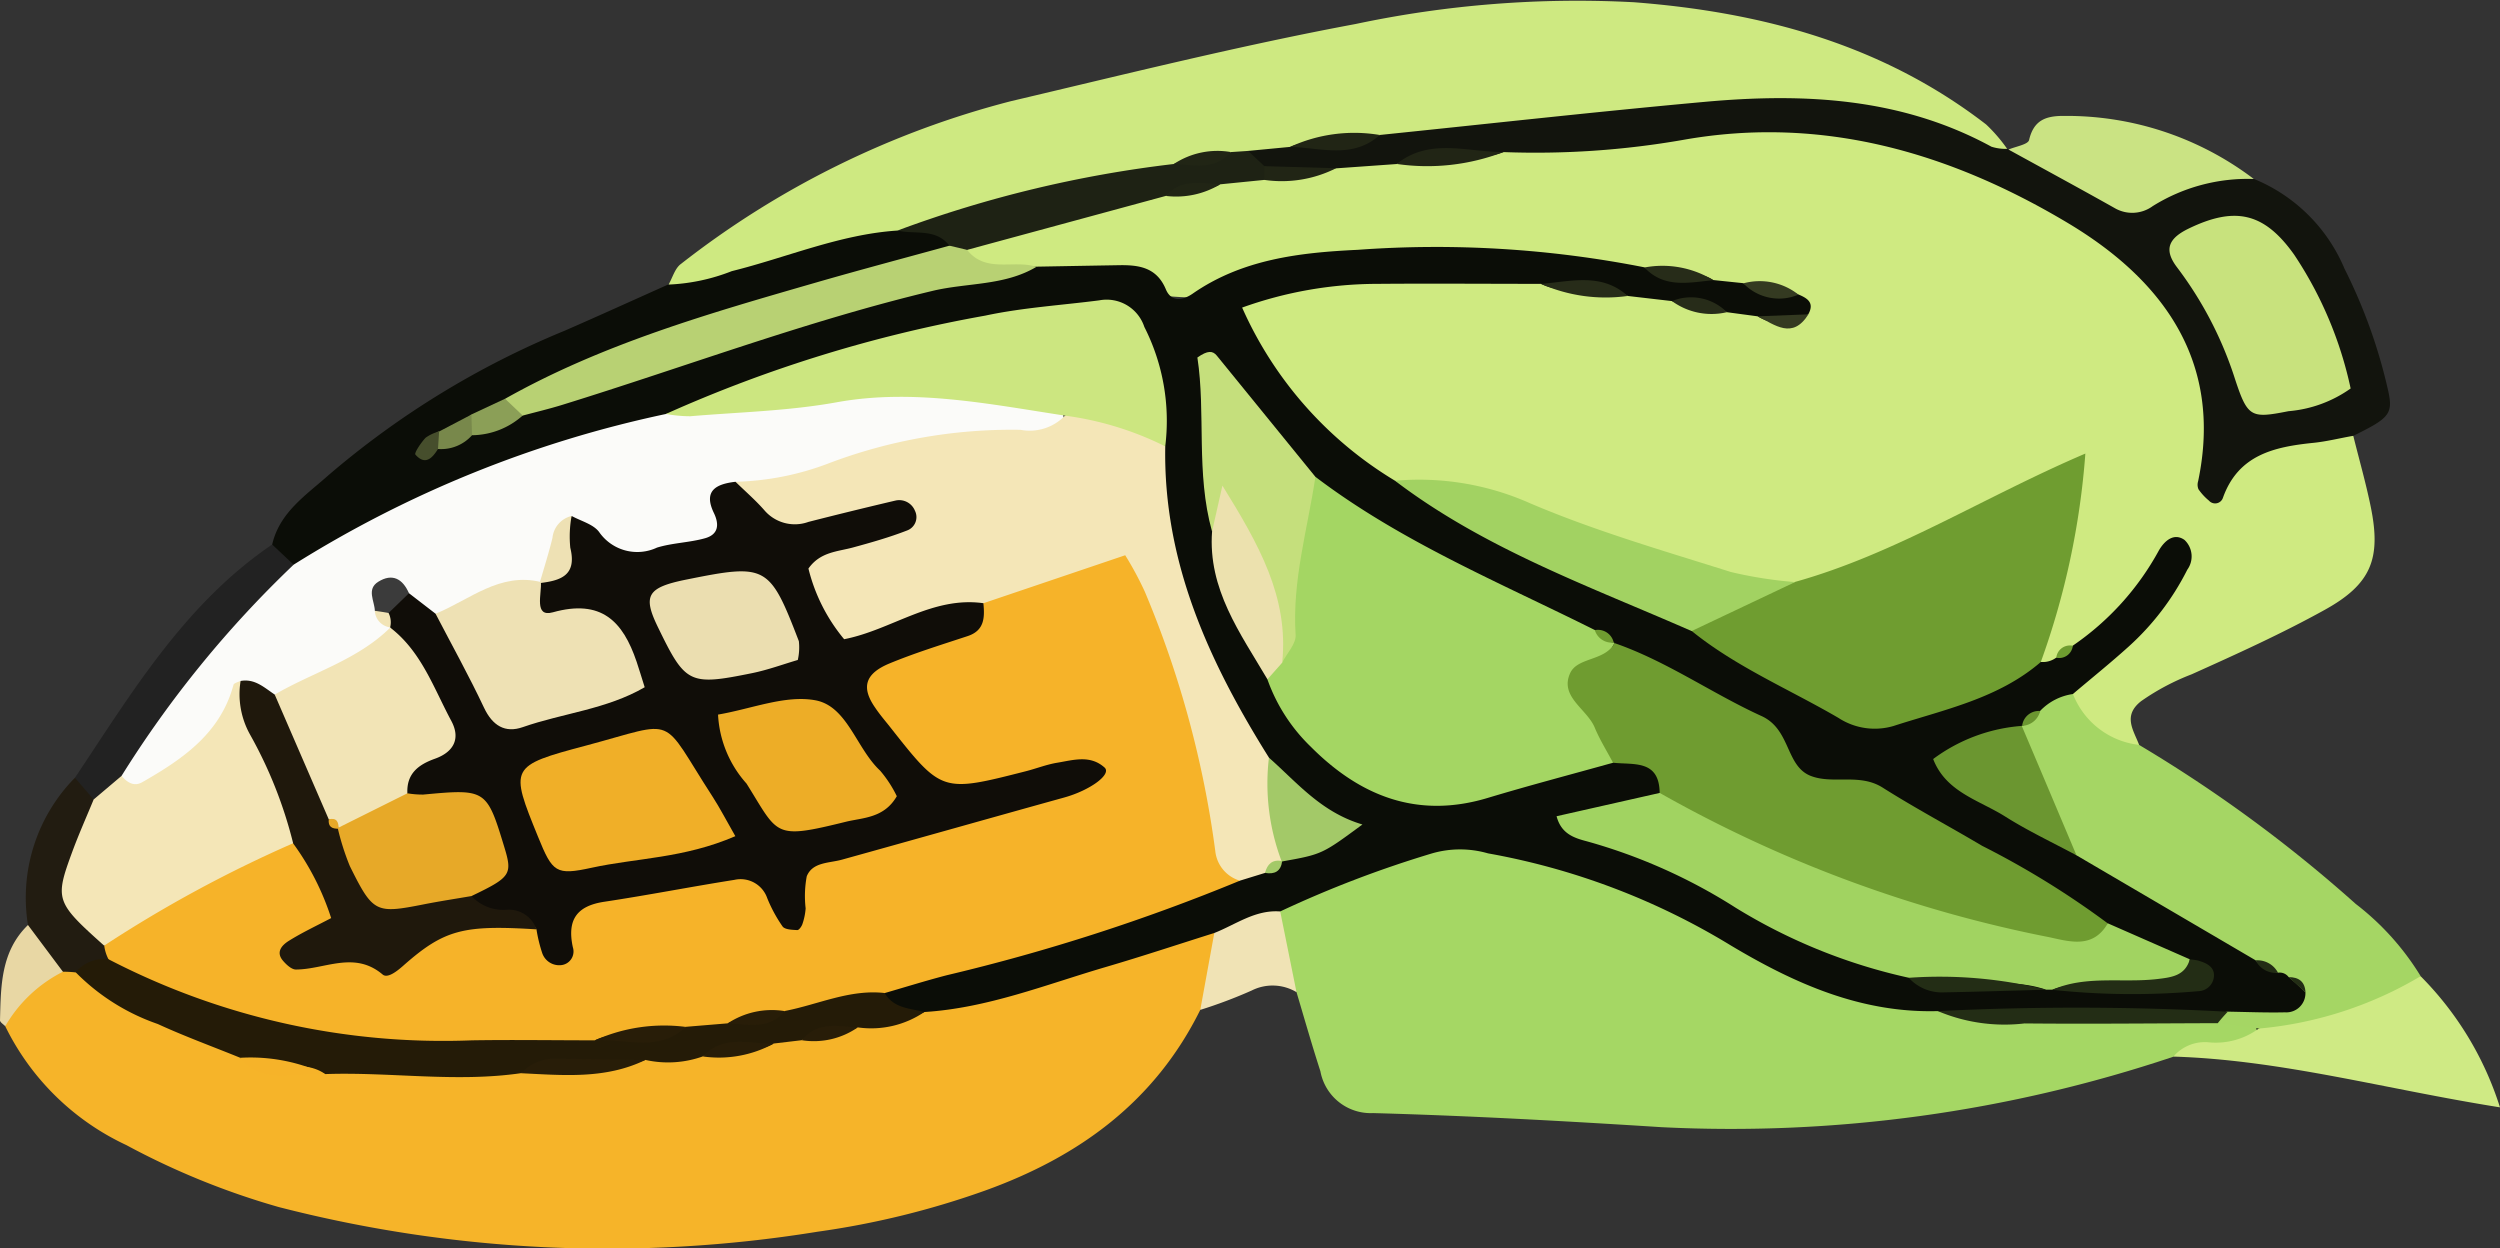 <svg xmlns="http://www.w3.org/2000/svg" width="109.304" height="54.579" viewBox="0 0 109.304 54.579">
  <rect x="0" y="0" width="109.304" height="54.579" fill="#333333" stroke="none"/>
  <g id="とうもろこし" transform="translate(-68.99 -603.835)">
    <path id="パス_2635" data-name="パス 2635" d="M185.72,624.467c.258,1.04.555,2.073.768,3.122.456,2.249.02,3.365-2.012,4.489-1.884,1.044-3.857,1.936-5.824,2.821a10.178,10.178,0,0,0-2.207,1.173c-.814.638-.333,1.264-.087,1.911-1.913.828-2.627-.416-3.223-1.862.234-2.369,3.056-2.6,3.545-4.394a9.7,9.7,0,0,1-2.691,2.476,4.188,4.188,0,0,1-1.468.452,1.093,1.093,0,0,1-.794-.566c-.445-2.422,1.383-4.536.947-7.162-4.068,1.389-7.509,4.246-11.87,4.674-3.626-.125-6.849-1.726-10.182-2.861a26.832,26.832,0,0,0-6.852-1.6c-3.208-.762-4.706-3.471-6.5-5.8-1.409-1.83-.785-2.931,1.377-3.612,3.741-1.18,7.541-.561,11.317-.645a10.865,10.865,0,0,0,3.785.66,14.656,14.656,0,0,1,2.079.1,10.72,10.72,0,0,0,2.344.62,7.087,7.087,0,0,1,1.385.152,1.944,1.944,0,0,1,.605.2c-.037-.021.13-.182.13-.182a2.443,2.443,0,0,0-.223-.12,11.365,11.365,0,0,0-1.464-.1,5.059,5.059,0,0,1-1.407-.245,6.349,6.349,0,0,0-3.146-.446c-5.072-.674-10.295-1.817-15.162.079-3.77,1.468-7.206-.137-10.776.184-1.208-.111-2.517.006-3.183-1.364,1.915-3.23,5.5-2.346,8.307-3.39a11.466,11.466,0,0,0,2.7-.427,10.918,10.918,0,0,1,2.128-.3,10.486,10.486,0,0,0,3.142-.479,12.446,12.446,0,0,1,2.731-.3,13.169,13.169,0,0,0,4.373-.446c3.322-.471,6.679-.445,10.02-.888,6.424-.851,12.08,1.623,17.138,5.279a10.948,10.948,0,0,1,4.707,9.632C182.013,624.537,183.631,622.886,185.72,624.467Z" transform="translate(-13.842 -1.581)" fill="#cfea81"/>
    <path id="パス_2636" data-name="パス 2636" d="M149.723,620.7l-1.343-.18c-.742-.451-1.639-.132-2.4-.486l-1.935-.224c-1.2-.634-2.587.064-3.792-.529-2.383,0-4.767-.02-7.15,0a17.541,17.541,0,0,0-5.916,1.037,16.767,16.767,0,0,0,6.679,7.567c4.531,1.714,8.895,3.8,13.249,5.91a16.8,16.8,0,0,1,2.118,1.275c3.276,2.315,6.657,3.495,10.485,1.219a3.564,3.564,0,0,1,2.388-.478.981.981,0,0,0,.677-.19,1.484,1.484,0,0,0,.722-.522,11.977,11.977,0,0,0,3.77-4.174c.242-.409.65-.776,1.114-.448a.988.988,0,0,1,.123,1.3,11.466,11.466,0,0,1-2.572,3.369c-.786.71-1.614,1.375-2.423,2.061a2.755,2.755,0,0,1-1.139,1.4,7.221,7.221,0,0,1-.809.474,7.383,7.383,0,0,1-.887.384c-.957.4-2.383.695-.568,1.88,1.251.817,2.566,1.535,3.833,2.327a57.618,57.618,0,0,1,7.532,4.4c.415.281.831.561,1.251.842a3.786,3.786,0,0,1,.794.7,1.172,1.172,0,0,1,.022,1.529c-1.2.926-2.622.737-3.993.818q-5.546.014-11.086.009a17.184,17.184,0,0,1-8.61-2.11c-1.7-.87-3.459-1.649-5.13-2.577-5.17-2.872-10.292-2.551-15.418.073-1.075.294-2.113.709-3.179,1.038-4.324,1.331-8.458,3.406-13.136,3.364-.769-.181-1.483-.433-1.644-1.352a2.5,2.5,0,0,1,2.139-1.661c4.433-.973,8.674-2.589,13-3.893.316-.132.643-.244.966-.353.3-.133.617-.249.927-.368.3-.136.6-.249.907-.357.671-.293,1.348-.6.459-1.393a15,15,0,0,1-2.382-2.474,23.219,23.219,0,0,1-4.513-13.5c-.293-5.347-.982-5.91-6-4.931a95.955,95.955,0,0,0-14.471,4.063,69.742,69.742,0,0,0-13.437,5.217,6.216,6.216,0,0,1-3.39,1.091c-.572-.187-1.023-.456-.773-1.182.326-1.394,1.47-2.138,2.437-3a38.084,38.084,0,0,1,10.335-6.33c1.526-.665,3.04-1.355,4.56-2.034A21.729,21.729,0,0,1,112.2,616.1c.988.123,1.988.232,2.429,1.342-.538,1.286-1.722,1.434-2.888,1.757a130.1,130.1,0,0,0-15.927,5.233,12.3,12.3,0,0,1-1.75.777,2.827,2.827,0,0,0-1.283.642,1.188,1.188,0,0,1-.091.2s.181-.161.2-.179a3.069,3.069,0,0,1,1.053-.576,14.094,14.094,0,0,0,2.255-.967c7.155-2.611,14.221-5.54,21.991-5.8q1.8-.033,3.6-.064c.873-.015,1.659.085,2.064,1.057.24.574.751.479,1.173.186,2.173-1.509,4.686-1.795,7.207-1.915a47.016,47.016,0,0,1,12.543.765c.927.595,2.083-.044,3.01.556l1.315.137c.731.518,1.637.175,2.408.494.393.162.71.362.434.861A2,2,0,0,1,149.723,620.7Z" transform="translate(-3.889 -3.035)" fill="#0b0d07"/>
    <path id="パス_2637" data-name="パス 2637" d="M109.482,661.493c2.76-.172,5.31-1.2,7.923-1.966,1.592-.466,3.167-.99,4.75-1.489,1.179,1.373.122,2.338-.612,3.361-1.982,4.008-5.291,6.418-9.406,7.9a36.918,36.918,0,0,1-7.329,1.8,57.514,57.514,0,0,1-23.564-1.081,33.2,33.2,0,0,1-6.658-2.708,11.133,11.133,0,0,1-5.294-5.2,2.939,2.939,0,0,1,2.194-2.73,3.459,3.459,0,0,1,1.069,0c2.457,1.312,5.137,2.134,7.618,3.4,1.135.74,2.409.435,3.639.479,2.565,0,5.126-.011,7.686-.01,1.726-.039,3.471.2,5.165-.337a12.071,12.071,0,0,1,2.758-.312,9.829,9.829,0,0,0,3.086-.341,9.712,9.712,0,0,1,1.5-.283,18.421,18.421,0,0,0,2.471-.449C107.48,661.4,108.486,661.959,109.482,661.493Z" transform="translate(-0.075 -13.411)" fill="#f6b429"/>
    <path id="パス_2638" data-name="パス 2638" d="M143.2,655.893a48.354,48.354,0,0,1,6.645-2.541,4.4,4.4,0,0,1,2.441,0,30.738,30.738,0,0,1,10.614,4.024c2.786,1.666,5.7,2.967,9.054,2.873,3.968.64,7.963.109,11.941.281a7.776,7.776,0,0,1,1.821.114c.529.926-.049,1.172-.8,1.283-.883.131-1.819-.184-2.66.315a60.764,60.764,0,0,1-22.383,3.082c-4.2-.267-8.406-.5-12.613-.616a2.236,2.236,0,0,1-2.3-1.829c-.37-1.144-.7-2.3-1.043-3.454C143.307,658.319,142,657.359,143.2,655.893Z" transform="translate(-18.24 -12.207)" fill="#a5d764"/>
    <path id="パス_2639" data-name="パス 2639" d="M117.838,613.915c-2.518.166-4.831,1.176-7.244,1.775a8.488,8.488,0,0,1-2.763.587c.175-.306.278-.71.538-.9a39.332,39.332,0,0,1,14.429-7.118c5.012-1.181,10.016-2.431,15.074-3.375a46.721,46.721,0,0,1,12.166-.951c5.6.431,10.869,1.847,15.4,5.345a6.845,6.845,0,0,1,.921,1.069,2.009,2.009,0,0,1-2.355.039c-4.345-1.992-8.807-1.562-13.394-1.014-3.665.439-7.375.683-11.062,1-1.32.048-2.68-.192-3.921.5a7.783,7.783,0,0,1-2.172.217l-1.072.014c-.935-.069-1.706.537-2.6.643C125.737,612.092,121.931,613.791,117.838,613.915Z" transform="translate(-9.61)" fill="#cee981"/>
    <path id="パス_2640" data-name="パス 2640" d="M141.49,611.844l1.835-.175c1.262-.521,2.675.1,3.924-.522,4.739-.487,9.474-1.018,14.219-1.449,4.325-.392,8.581-.186,12.523,1.962a2.012,2.012,0,0,0,.7.093l.053.03c3.454,1.439,7.124,1.072,10.724,1.286A7.289,7.289,0,0,1,189.43,617a23.114,23.114,0,0,1,1.917,5.375c.206.975.023,1.163-1.537,1.926-.582.1-1.159.248-1.744.307-1.708.175-3.286.52-3.956,2.409a.359.359,0,0,1-.607.119,2.433,2.433,0,0,1-.461-.5.523.523,0,0,1-.014-.352c1.107-5.29-1.6-8.844-5.717-11.3-5.118-3.053-10.7-4.707-16.8-3.622a37.439,37.439,0,0,1-7.849.534c-1.514.564-3.168-.135-4.672.522l-2.647.188a7.835,7.835,0,0,1-2.854.244C141.871,612.794,141.344,612.654,141.49,611.844Z" transform="translate(-17.932 -1.411)" fill="#12140d"/>
    <path id="パス_2641" data-name="パス 2641" d="M196.76,658.783l-1.79-.241a.459.459,0,0,1,.439-.5c.835.013,1.67.049,2.5.03a.836.836,0,0,0,.893-.876,9.3,9.3,0,0,0-.737-.671.488.488,0,0,0-.462-.186,1.719,1.719,0,0,1-.981-.544l-7.834-4.592c-1.5-1.59-2.986-3.183-2.392-5.658l.015,0a1.4,1.4,0,0,0,.79-.649,2.458,2.458,0,0,1,1.438-.741,3.524,3.524,0,0,0,2.889,2.223A61.1,61.1,0,0,1,201,653.33a11.594,11.594,0,0,1,2.842,3.162C202.138,659.291,199.661,659.691,196.76,658.783Z" transform="translate(-29.016 -9.976)" fill="#a5d664"/>
    <path id="パス_2642" data-name="パス 2642" d="M198.983,662.839a16.752,16.752,0,0,0,7.081-2.291,14.179,14.179,0,0,1,3.469,5.734c-4.993-.79-9.558-2.076-14.279-2.219a1.813,1.813,0,0,1,1.5-.629A3.166,3.166,0,0,0,198.983,662.839Z" transform="translate(-31.24 -14.032)" fill="#cfea84"/>
    <path id="パス_2643" data-name="パス 2643" d="M196.4,613.326a7.843,7.843,0,0,0-4.416,1.185,1.521,1.521,0,0,1-1.671.085c-1.538-.865-3.091-1.706-4.637-2.556.314-.136.856-.219.9-.419.208-.886.752-1.059,1.553-1.052A13.517,13.517,0,0,1,196.4,613.326Z" transform="translate(-28.871 -1.666)" fill="#cae383"/>
    <path id="パス_2644" data-name="パス 2644" d="M81.966,635.469l.939.882c-1.431,3.751-4.847,6.054-6.84,9.4a2.623,2.623,0,0,1-1.731.885,1.188,1.188,0,0,1-.991-.967C75.833,641.94,78.144,638.065,81.966,635.469Z" transform="translate(-1.077 -7.827)" fill="#222"/>
    <path id="パス_2645" data-name="パス 2645" d="M72.637,649.018l.823.957c.595,1.908-1.249,4.122.741,5.852a1.747,1.747,0,0,1,.12.95c-.319.763-1.075.566-1.658.752a4.85,4.85,0,0,0-.553-.029,2.035,2.035,0,0,1-1.527-2.042A7.474,7.474,0,0,1,72.637,649.018Z" transform="translate(-0.37 -11.179)" fill="#221c11"/>
    <path id="パス_2646" data-name="パス 2646" d="M142.215,656.785q.357,1.764.712,3.528a2.033,2.033,0,0,0-1.964-.07,21.036,21.036,0,0,1-2.243.845q.307-1.681.613-3.362C140.275,657.356,141.124,656.7,142.215,656.785Z" transform="translate(-17.252 -13.099)" fill="#f0e3b5"/>
    <path id="パス_2647" data-name="パス 2647" d="M70.213,657.574l1.528,2.043A6.076,6.076,0,0,0,69.218,662c-.08-.087-.23-.177-.228-.261C69.029,660.245,69.021,658.731,70.213,657.574Z" transform="translate(0 -13.296)" fill="#e8d7a4"/>
    <path id="パス_2648" data-name="パス 2648" d="M182.531,639.3c-1.857,1.6-4.211,2.077-6.446,2.8a2.9,2.9,0,0,1-2.4-.354c-2.149-1.255-4.469-2.222-6.424-3.806.788-2.241,2.968-1.536,4.528-2.142,4.393-1.228,8.244-3.711,12.689-5.61A34.163,34.163,0,0,1,182.531,639.3Z" transform="translate(-24.313 -6.522)" fill="#6f9d30"/>
    <path id="パス_2649" data-name="パス 2649" d="M167.524,636.179,163,638.321c-4.444-1.95-9.046-3.589-12.968-6.572a11.929,11.929,0,0,1,5.9.982c2.839,1.212,5.831,2.076,8.783,3.007A18.234,18.234,0,0,0,167.524,636.179Z" transform="translate(-20.05 -6.895)" fill="#a2d262"/>
    <path id="パス_2650" data-name="パス 2650" d="M98.316,624.779c4.271-2.406,8.944-3.739,13.609-5.087,1.933-.558,3.879-1.073,5.819-1.607a.593.593,0,0,1,.774.184c.817,1.036,2.039.415,3.031.741-1.4.833-3.026.689-4.535,1.049-5.508,1.316-10.8,3.316-16.193,4.984-.571.177-1.155.315-1.733.47C98.308,625.818,98.183,625.434,98.316,624.779Z" transform="translate(-7.244 -3.508)" fill="#b8d173"/>
    <path id="パス_2651" data-name="パス 2651" d="M124.174,616.929l-.774-.184c-.6-.774-1.5-.479-2.271-.661a51.958,51.958,0,0,1,12.084-2.91c.792-.355,1.715-.087,2.491-.522l.755-.05.712.668q.35.2.232.4c-.078.132-.157.2-.236.2l-1.927.193c-.741.414-1.638.094-2.379.507Z" transform="translate(-12.9 -2.169)" fill="#1e2214"/>
    <path id="パス_2652" data-name="パス 2652" d="M150.131,613.132c1.446-1.157,3.094-.513,4.671-.522A9.278,9.278,0,0,1,150.131,613.132Z" transform="translate(-20.076 -2.129)" fill="#212515"/>
    <path id="パス_2653" data-name="パス 2653" d="M158.514,620.273c1.3-.1,2.648-.506,3.792.529A7,7,0,0,1,158.514,620.273Z" transform="translate(-22.15 -4.027)" fill="#272c19"/>
    <path id="パス_2654" data-name="パス 2654" d="M142.438,614.089c0-.2,0-.4,0-.6l3.138.091A5.268,5.268,0,0,1,142.438,614.089Z" transform="translate(-18.172 -2.389)" fill="#212515"/>
    <path id="パス_2655" data-name="パス 2655" d="M167.535,619.909c-1.057.1-2.143.37-3.01-.556A4.243,4.243,0,0,1,167.535,619.909Z" transform="translate(-23.637 -3.823)" fill="#272c19"/>
    <path id="パス_2656" data-name="パス 2656" d="M172.679,620.765a2.161,2.161,0,0,1-2.408-.494A2.724,2.724,0,0,1,172.679,620.765Z" transform="translate(-25.058 -4.048)" fill="#343a21"/>
    <path id="パス_2657" data-name="パス 2657" d="M136.716,615.029c.665-.764,1.539-.556,2.379-.507A3.722,3.722,0,0,1,136.716,615.029Z" transform="translate(-16.756 -2.628)" fill="#212515"/>
    <path id="パス_2658" data-name="パス 2658" d="M166.124,621.282a2.206,2.206,0,0,1,2.4.486A2.93,2.93,0,0,1,166.124,621.282Z" transform="translate(-24.032 -4.283)" fill="#272c19"/>
    <path id="パス_2659" data-name="パス 2659" d="M171.1,622.183l2.22-.087C172.619,623.212,171.853,622.553,171.1,622.183Z" transform="translate(-25.263 -4.518)" fill="#343a21"/>
    <path id="パス_2660" data-name="パス 2660" d="M189.173,641.35a.6.6,0,0,1-.723.522A.6.6,0,0,1,189.173,641.35Z" transform="translate(-29.556 -9.281)" fill="#6f9d30"/>
    <path id="パス_2661" data-name="パス 2661" d="M75.23,653.564a1.773,1.773,0,0,1-.184-.587c1.72-3.16,4.92-3.9,7.971-4.893,2.28.875,2.78,2.526,2.028,4.756,3.1.542,5.726-2.5,8.9-1.173,3.353-1.355,6.5-2.866,10.5-1.977,1.244.276,3.606-1.7,5.662-2.168,1.93-.439,3.817-1.03,5.039-1.3-2.327,1.035-4.766.709-6.5-2.44-1.092-1.982-1-3.427,1.275-4.251a9.1,9.1,0,0,0,3.568-2.3c8.6-3.528,6.6-2.182,9.359,4.2a22.914,22.914,0,0,1,1.849,8.7,84.767,84.767,0,0,1-12.807,4.132c-.915.237-1.819.521-2.728.783a6.862,6.862,0,0,1-4.039,1.4,6.505,6.505,0,0,0-2.61.6,13.961,13.961,0,0,1-2.209.123,10.057,10.057,0,0,0-3.929.668c-6.115.074-12.275.622-18.088-2.056C77.095,655.238,75.725,655.033,75.23,653.564Z" transform="translate(-1.498 -7.791)" fill="#f6b329"/>
    <path id="パス_2662" data-name="パス 2662" d="M76.049,643.116a47.346,47.346,0,0,1,7.524-9.234,50.15,50.15,0,0,1,16.273-6.588c4.226-.723,8.352-2.195,12.74-1.708a9.823,9.823,0,0,1,4.455,1.275c.84,1.886-.756,1.94-1.741,1.985-3.834.176-7.408,1.514-11.1,2.291-2.228,2.332-4.625,4.049-7.976,2.127-.825.054-1.012.86-1.512,1.3a3.125,3.125,0,0,1-.745.5,31.55,31.55,0,0,1-3.84,1.341,4.04,4.04,0,0,1-1.534-.342,1.992,1.992,0,0,1-.308,0s-.266.172-.254.19c-.026.247-.05.477-.059.725a1.822,1.822,0,0,1-.374.737,13.1,13.1,0,0,1-4.5,2.3,4.143,4.143,0,0,0-1.7.387,8.632,8.632,0,0,1-3.979,3.437C76.817,644.045,75.97,644.377,76.049,643.116Z" transform="translate(-1.745 -5.358)" fill="#fbfbf9"/>
    <path id="パス_2663" data-name="パス 2663" d="M111.719,630.71a12.236,12.236,0,0,0,4.142-.832,22.6,22.6,0,0,1,8.318-1.44,2.137,2.137,0,0,0,1.945-.619c1.941-1.117,3.261-.207,4.385,1.343-.092,5.072,1.924,9.44,4.534,13.61.221,1.509,1.711,2.862.558,4.54l.02-.02c-.244.181-.494.355-.75.519l-1.1.339a1.509,1.509,0,0,1-1.073-1.282,44.048,44.048,0,0,0-3.086-11.36,14.7,14.7,0,0,0-.854-1.586l-6.206,2.1c-1.267.966-2.847,1.209-4.257,1.845-1.672.753-2.742.132-3.459-1.422-.817-1.775-.407-3,.917-3.411.163-.039.9-.261.708-.211C114.288,633.378,112.1,634.153,111.719,630.71Z" transform="translate(-10.572 -5.811)" fill="#f4e6b7"/>
    <path id="パス_2664" data-name="パス 2664" d="M157.731,644.037c-1.826.511-3.661.991-5.477,1.538-3.074.928-5.587-.077-7.737-2.236a7.622,7.622,0,0,1-1.9-2.954,10.609,10.609,0,0,0,.251-1.591c.379-2.481-.326-5.237,1.85-7.258,3.74,2.841,8.06,4.622,12.217,6.7.266.195.443.526.826.542l.039.026C156.734,640.536,158.03,642.3,157.731,644.037Z" transform="translate(-18.216 -6.854)" fill="#a4d663"/>
    <path id="パス_2665" data-name="パス 2665" d="M162.049,646.427c-.269-.509-.578-1-.8-1.534-.337-.818-1.544-1.345-1.078-2.378.321-.712,1.519-.522,1.944-1.318,2.282.789,4.256,2.2,6.426,3.189,1.284.585,1.047,2.181,2.147,2.615.971.382,2.134-.126,3.144.511,1.421.9,2.908,1.69,4.354,2.548a37.656,37.656,0,0,1,5.491,3.389c.264,1.516-.966,1.638-1.784,1.5-6.25-1.065-12.415-2.427-17.528-6.551a1.294,1.294,0,0,1-.278-.649C164.072,646.283,162.951,646.525,162.049,646.427Z" transform="translate(-22.534 -9.244)" fill="#6f9c30"/>
    <path id="パス_2666" data-name="パス 2666" d="M163.929,649.9a56.806,56.806,0,0,0,17.054,6.313c.937.208,1.906.479,2.537-.612l3.582,1.572c-.015,1.694-1.325.939-2.1,1.048-1.291.182-2.63-.188-3.908.281h-.275c-1.957-.672-4.046.176-6-.521a24.45,24.45,0,0,1-7.571-3.062,24.1,24.1,0,0,0-6.493-2.9c-.582-.152-1.135-.336-1.336-1.1Z" transform="translate(-22.373 -11.397)" fill="#a1d361"/>
    <path id="パス_2667" data-name="パス 2667" d="M129.507,627.662a13.856,13.856,0,0,0-4.384-1.344c-3.307-.505-6.634-1.188-9.966-.586-2.139.387-4.278.431-6.417.613a6,6,0,0,1-1.066-.1,59.775,59.775,0,0,1,13.966-4.3c1.631-.349,3.314-.452,4.974-.666a1.736,1.736,0,0,1,1.979,1.16A9.066,9.066,0,0,1,129.507,627.662Z" transform="translate(-9.571 -4.311)" fill="#cce680"/>
    <path id="パス_2668" data-name="パス 2668" d="M74.817,659.56a31.753,31.753,0,0,0,15.9,3.547c1.787-.029,3.576,0,5.363,0,1.268-.59,2.724.084,3.979-.591l1.823-.151c.8-.356,1.732-.074,2.506-.541,1.452-.278,2.832-.957,4.365-.786.394.668,1.1.672,1.742.827a4.133,4.133,0,0,1-2.917.676c-.762.4-1.7.041-2.434.559l-1.243.147c-.961.562-2.133-.038-3.088.56a4.526,4.526,0,0,1-2.521.156c-1.757.687-3.676-.145-5.428.579-2.855.416-5.715-.059-8.572.041-1.13-.807-2.6.168-3.719-.716-1.2-.488-2.425-.934-3.6-1.474a9.31,9.31,0,0,1-3.589-2.262A1.62,1.62,0,0,1,74.817,659.56Z" transform="translate(-1.086 -13.787)" fill="#241b07"/>
    <path id="パス_2669" data-name="パス 2669" d="M143.713,629.743c-.344,2.295-1.021,4.543-.865,6.909.026.389-.382.807-.589,1.211-1.263-1.861-1.587-4.074-2.317-6.136-.05-.141.076-.619-.224-.409-.189.132-.21.612-.526.808-.711-2.551-.266-5.165-.639-7.6.452-.319.671-.3.85-.081Q141.559,627.095,143.713,629.743Z" transform="translate(-17.211 -5.06)" fill="#c5df7c"/>
    <path id="パス_2670" data-name="パス 2670" d="M185.172,646.007q1.2,2.829,2.392,5.658c-1.039-.559-2.113-1.062-3.107-1.69-1.139-.721-2.6-1.068-3.159-2.52A7.415,7.415,0,0,1,185.172,646.007Z" transform="translate(-27.787 -10.434)" fill="#6b9630"/>
    <path id="パス_2671" data-name="パス 2671" d="M139.4,634.046l.452-2c1.587,2.566,2.909,4.87,2.614,7.741l-.646.728C140.633,638.5,139.211,636.572,139.4,634.046Z" transform="translate(-17.416 -6.979)" fill="#ece1ae"/>
    <path id="パス_2672" data-name="パス 2672" d="M143.231,652.392a9.607,9.607,0,0,1-.559-4.541c1.23,1.087,2.281,2.386,4.088,2.922C145,652.068,145.006,652.077,143.231,652.392Z" transform="translate(-18.202 -10.89)" fill="#a3c968"/>
    <path id="パス_2673" data-name="パス 2673" d="M194.247,662.553c-.153.159-.3.325-.438.5-2.816.007-5.632.039-8.447.011a7.48,7.48,0,0,1-3.79-.539A122.967,122.967,0,0,1,194.247,662.553Z" transform="translate(-27.855 -14.483)" fill="#232d15"/>
    <path id="パス_2674" data-name="パス 2674" d="M188.219,660.9c1.486-.648,3.077-.288,4.611-.473.6-.072,1.194-.14,1.4-.856a2.287,2.287,0,0,1,.353.047c.346.1.716.254.705.662a.7.7,0,0,1-.669.679A32.792,32.792,0,0,1,188.219,660.9Z" transform="translate(-29.499 -13.789)" fill="#232d15"/>
    <path id="パス_2675" data-name="パス 2675" d="M179.88,660.637a19.193,19.193,0,0,1,6,.521c-1.487.04-2.975.089-4.464.116A1.953,1.953,0,0,1,179.88,660.637Z" transform="translate(-27.436 -14.051)" fill="#232d15"/>
    <path id="パス_2676" data-name="パス 2676" d="M97.771,627l.772.734a3.364,3.364,0,0,1-2.217.862.543.543,0,0,1-.026-.907Z" transform="translate(-6.7 -5.732)" fill="#8b9f57"/>
    <path id="パス_2677" data-name="パス 2677" d="M95.822,627.919l.026.906a1.811,1.811,0,0,1-1.487.6q-.316-.277-.19-.524c.082-.161.161-.241.238-.241Z" transform="translate(-6.221 -5.959)" fill="#78884b"/>
    <path id="パス_2678" data-name="パス 2678" d="M94.156,628.9c-.016.254-.032.51-.048.765-.254.412-.564.729-.988.247-.06-.069.244-.522.445-.736A1.781,1.781,0,0,1,94.156,628.9Z" transform="translate(-5.968 -6.201)" fill="#464e2c"/>
    <path id="パス_2679" data-name="パス 2679" d="M162.468,640.983a.772.772,0,0,1-.826-.542A.708.708,0,0,1,162.468,640.983Z" transform="translate(-22.924 -9.056)" fill="#6f9c30"/>
    <path id="パス_2680" data-name="パス 2680" d="M187.255,645.14a.846.846,0,0,1-.789.649A.735.735,0,0,1,187.255,645.14Z" transform="translate(-29.065 -10.219)" fill="#6b9630"/>
    <path id="パス_2681" data-name="パス 2681" d="M142.482,654.371c.1-.391.323-.6.75-.519C143.177,654.307,142.9,654.442,142.482,654.371Z" transform="translate(-18.183 -12.371)" fill="#a3c968"/>
    <path id="パス_2682" data-name="パス 2682" d="M200.032,659.627a1.018,1.018,0,0,1,.98.544A.984.984,0,0,1,200.032,659.627Z" transform="translate(-32.422 -13.804)" fill="#232d15"/>
    <path id="パス_2683" data-name="パス 2683" d="M201.949,660.6c.445,0,.717.2.737.671Z" transform="translate(-32.896 -14.044)" fill="#232d15"/>
    <path id="パス_2684" data-name="パス 2684" d="M99.268,665.977a1.968,1.968,0,0,1,1.566-.635c1.286.014,2.572.038,3.86.056C102.956,666.245,101.107,666.064,99.268,665.977Z" transform="translate(-7.491 -15.218)" fill="#281d08"/>
    <path id="パス_2685" data-name="パス 2685" d="M82.937,665.289a7.644,7.644,0,0,1,3.719.716C85.4,665.866,83.979,666.553,82.937,665.289Z" transform="translate(-3.451 -15.205)" fill="#f6b329"/>
    <path id="パス_2686" data-name="パス 2686" d="M109.83,665c.887-.967,2.025-.55,3.087-.56A5,5,0,0,1,109.83,665Z" transform="translate(-10.104 -14.974)" fill="#281d08"/>
    <path id="パス_2687" data-name="パス 2687" d="M115.584,664.064c.661-.838,1.567-.611,2.432-.559A3.37,3.37,0,0,1,115.584,664.064Z" transform="translate(-11.528 -14.747)" fill="#281d08"/>
    <path id="パス_2688" data-name="パス 2688" d="M147.86,611.655c-1.188,1.068-2.587.552-3.922.521A6.707,6.707,0,0,1,147.86,611.655Z" transform="translate(-18.543 -1.918)" fill="#212515"/>
    <path id="パス_2689" data-name="パス 2689" d="M139.676,612.654c-.7.811-1.614.561-2.49.522A3.449,3.449,0,0,1,139.676,612.654Z" transform="translate(-16.873 -2.171)" fill="#212515"/>
    <path id="パス_2690" data-name="パス 2690" d="M202.947,623.922a5.474,5.474,0,0,1-2.716.993c-1.694.333-1.793.281-2.4-1.591a16.307,16.307,0,0,0-2.492-4.722c-.562-.755-.357-1.243.523-1.67,2.041-.988,3.311-.7,4.619,1.145A16.889,16.889,0,0,1,202.947,623.922Z" transform="translate(-31.183 -3.102)" fill="#c8e27d"/>
    <path id="パス_2691" data-name="パス 2691" d="M75.194,647.546c.245.286.543.484.907.275,1.763-1.008,3.413-2.127,3.988-4.257.021-.079.2-.115.3-.171,1.327,2.187,3.083,4.235,2.305,7.1a56.041,56.041,0,0,0-8.261,4.475c-2.122-1.9-2.166-2.006-1.39-4.112.284-.769.619-1.519.932-2.278Z" transform="translate(-0.89 -9.788)" fill="#f4e6b7"/>
    <path id="パス_2692" data-name="パス 2692" d="M106.633,631.824c.421.411.871.8,1.258,1.24a1.75,1.75,0,0,0,1.93.515q1.894-.484,3.8-.932a.74.74,0,0,1,.857.442.623.623,0,0,1-.345.865c-.772.3-1.571.526-2.369.744-.679.184-1.428.191-1.942.92a7.689,7.689,0,0,0,1.561,3.089c2.064-.4,3.853-1.889,6.088-1.574.061.622.054,1.2-.7,1.442-1.139.376-2.289.731-3.395,1.188-1.088.449-1.251,1.053-.638,1.935.2.3.437.574.661.857,2.255,2.861,2.256,2.862,5.92,1.927.465-.118.92-.3,1.391-.376.7-.116,1.429-.35,2.058.211.327.292-.62.993-1.761,1.311-3.241.9-6.478,1.818-9.72,2.718-.565.157-1.288.1-1.539.73a4.7,4.7,0,0,0-.048,1.4,2.716,2.716,0,0,1-.141.685c-.035.106-.152.268-.224.264-.223-.012-.541-.019-.644-.159a6.269,6.269,0,0,1-.67-1.237,1.232,1.232,0,0,0-1.436-.8c-1.9.3-3.786.671-5.687.957-1.217.183-1.633.8-1.376,1.99a.6.6,0,0,1-.511.781.785.785,0,0,1-.829-.529,6.493,6.493,0,0,1-.251-1.037c-.7-1.18-2.468.246-3.04-1.247,1.264-2.86-.275-3.983-2.792-4.5.506-2.533.952-5.063-.561-7.445l-.005-.011a.957.957,0,0,1-.357-.915c.236-.514.528-.916,1.181-.577l1.167.9a5.249,5.249,0,0,1,2.189,2.28c.974,1.732,2.4,1.7,3.989,1.1.535-.2,1.272-.218,1.412-.907.168-.828-.445-1.273-1.087-1.634-.853-.479-2.281-.191-2.327-1.739-.006-.222.178-.386.427-.49l-.058.047c1.136-.659.716-2.06,1.4-2.935.407.226.942.357,1.2.7a2.028,2.028,0,0,0,2.532.684c.68-.209,1.419-.217,2.1-.409.563-.158.646-.571.385-1.11C105.212,632.2,105.806,631.919,106.633,631.824Z" transform="translate(-5.486 -6.925)" fill="#100d08"/>
    <path id="パス_2693" data-name="パス 2693" d="M93.04,652.793a1.9,1.9,0,0,0,1.525.6,1.277,1.277,0,0,1,1.318.856c-3.192-.2-4.029,0-5.832,1.595-.291.257-.686.556-.895.379-1.24-1.051-2.529-.22-3.793-.218-.19,0-.416-.213-.562-.383-.336-.391-.03-.693.256-.872.589-.368,1.223-.663,1.849-.994a11.517,11.517,0,0,0-1.66-3.262,19.1,19.1,0,0,0-1.9-4.786,3.621,3.621,0,0,1-.4-2.319c.623-.114,1.039.294,1.5.6,1.83.911,1.93,2.877,2.715,4.427.154.283.292.573.435.861.164.278.309.567.453.854C88.685,652.935,91.472,651.724,93.04,652.793Z" transform="translate(-3.437 -9.781)" fill="#1f180c"/>
    <path id="パス_2694" data-name="パス 2694" d="M107.519,663.485c-1.185,1.139-2.636.491-3.977.59A7.4,7.4,0,0,1,107.519,663.485Z" transform="translate(-8.549 -14.752)" fill="#281d08"/>
    <path id="パス_2695" data-name="パス 2695" d="M113.756,662.564c-.692.836-1.623.573-2.5.54A3.5,3.5,0,0,1,113.756,662.564Z" transform="translate(-10.456 -14.522)" fill="#281d08"/>
    <path id="パス_2696" data-name="パス 2696" d="M87.312,648.677l-2.362-5.453c1.681-.982,3.622-1.513,5.051-2.928,1.365,1.049,1.9,2.646,2.672,4.083.422.788.081,1.364-.715,1.649-.733.261-1.246.656-1.208,1.512-.613,1.313-1.545,1.985-3.046,1.519l.038.028A.54.54,0,0,0,87.312,648.677Z" transform="translate(-3.949 -9.021)" fill="#f2e4b6"/>
    <path id="パス_2697" data-name="パス 2697" d="M98.9,637.617c.044.517-.316,1.558.524,1.324,2.121-.59,3.062.391,3.661,2.158.114.336.214.677.354,1.118-1.662.966-3.576,1.132-5.332,1.745-.773.27-1.323-.065-1.693-.85-.656-1.392-1.407-2.741-2.118-4.108C95.79,638.394,97.1,637.177,98.9,637.617Z" transform="translate(-6.262 -8.335)" fill="#eee1b4"/>
    <path id="パス_2698" data-name="パス 2698" d="M101.738,633.81a4.915,4.915,0,0,0-.058,1.389c.3,1.215-.425,1.439-1.34,1.546.19-.659.4-1.313.561-1.979A1.093,1.093,0,0,1,101.738,633.81Z" transform="translate(-7.756 -7.416)" fill="#eee1b4"/>
    <path id="パス_2699" data-name="パス 2699" d="M92.215,638.075l-.892.863c-.239.217-.437.174-.6-.094-.013-.434-.372-.944.147-1.27C91.486,637.188,91.94,637.442,92.215,638.075Z" transform="translate(-5.344 -8.302)" fill="#3b3b3b"/>
    <path id="パス_2700" data-name="パス 2700" d="M90.767,639.322c.2.026.4.056.6.094a.9.9,0,0,1,.068.628A.766.766,0,0,1,90.767,639.322Z" transform="translate(-5.388 -8.78)" fill="#f2e4b6"/>
    <path id="パス_2701" data-name="パス 2701" d="M108.622,650.87c-2.255.974-4.315.951-6.28,1.38-1.567.342-1.711.207-2.342-1.343-1.247-3.063-1.257-3.107,2.1-4,4.074-1.087,3.183-1.383,5.532,2.243C107.946,649.634,108.211,650.153,108.622,650.87Z" transform="translate(-7.482 -10.476)" fill="#f0af28"/>
    <path id="パス_2702" data-name="パス 2702" d="M110.705,645.126c1.47-.251,2.943-.868,4.257-.625,1.4.26,1.787,2.107,2.831,3.077a5.221,5.221,0,0,1,.728,1.116c-.557.967-1.489.936-2.23,1.119-3.186.786-2.928.585-4.341-1.671A4.889,4.889,0,0,1,110.705,645.126Z" transform="translate(-10.321 -10.048)" fill="#edad27"/>
    <path id="パス_2703" data-name="パス 2703" d="M88.61,651.424l3.046-1.519a3.928,3.928,0,0,0,.692.056c2.74-.255,2.777-.234,3.544,2.291.366,1.2.289,1.319-1.434,2.146-.692.12-1.385.224-2.073.36-2.113.418-2.228.382-3.246-1.671A11,11,0,0,1,88.61,651.424Z" transform="translate(-4.854 -11.386)" fill="#e7a928"/>
    <path id="パス_2704" data-name="パス 2704" d="M113.211,640.9c-.628.184-1.3.432-1.984.573-2.77.564-2.925.477-4.135-2.015-.67-1.379-.458-1.73,1.25-2.074,3.5-.705,3.634-.638,4.915,2.693A2.47,2.47,0,0,1,113.211,640.9Z" transform="translate(-9.34 -8.21)" fill="#ebdeb0"/>
    <path id="パス_2705" data-name="パス 2705" d="M88.088,651.426c.349-.081.433.119.43.409C88.231,651.85,88.052,651.75,88.088,651.426Z" transform="translate(-4.724 -11.77)" fill="#e7a928"/>
  </g>
</svg>
